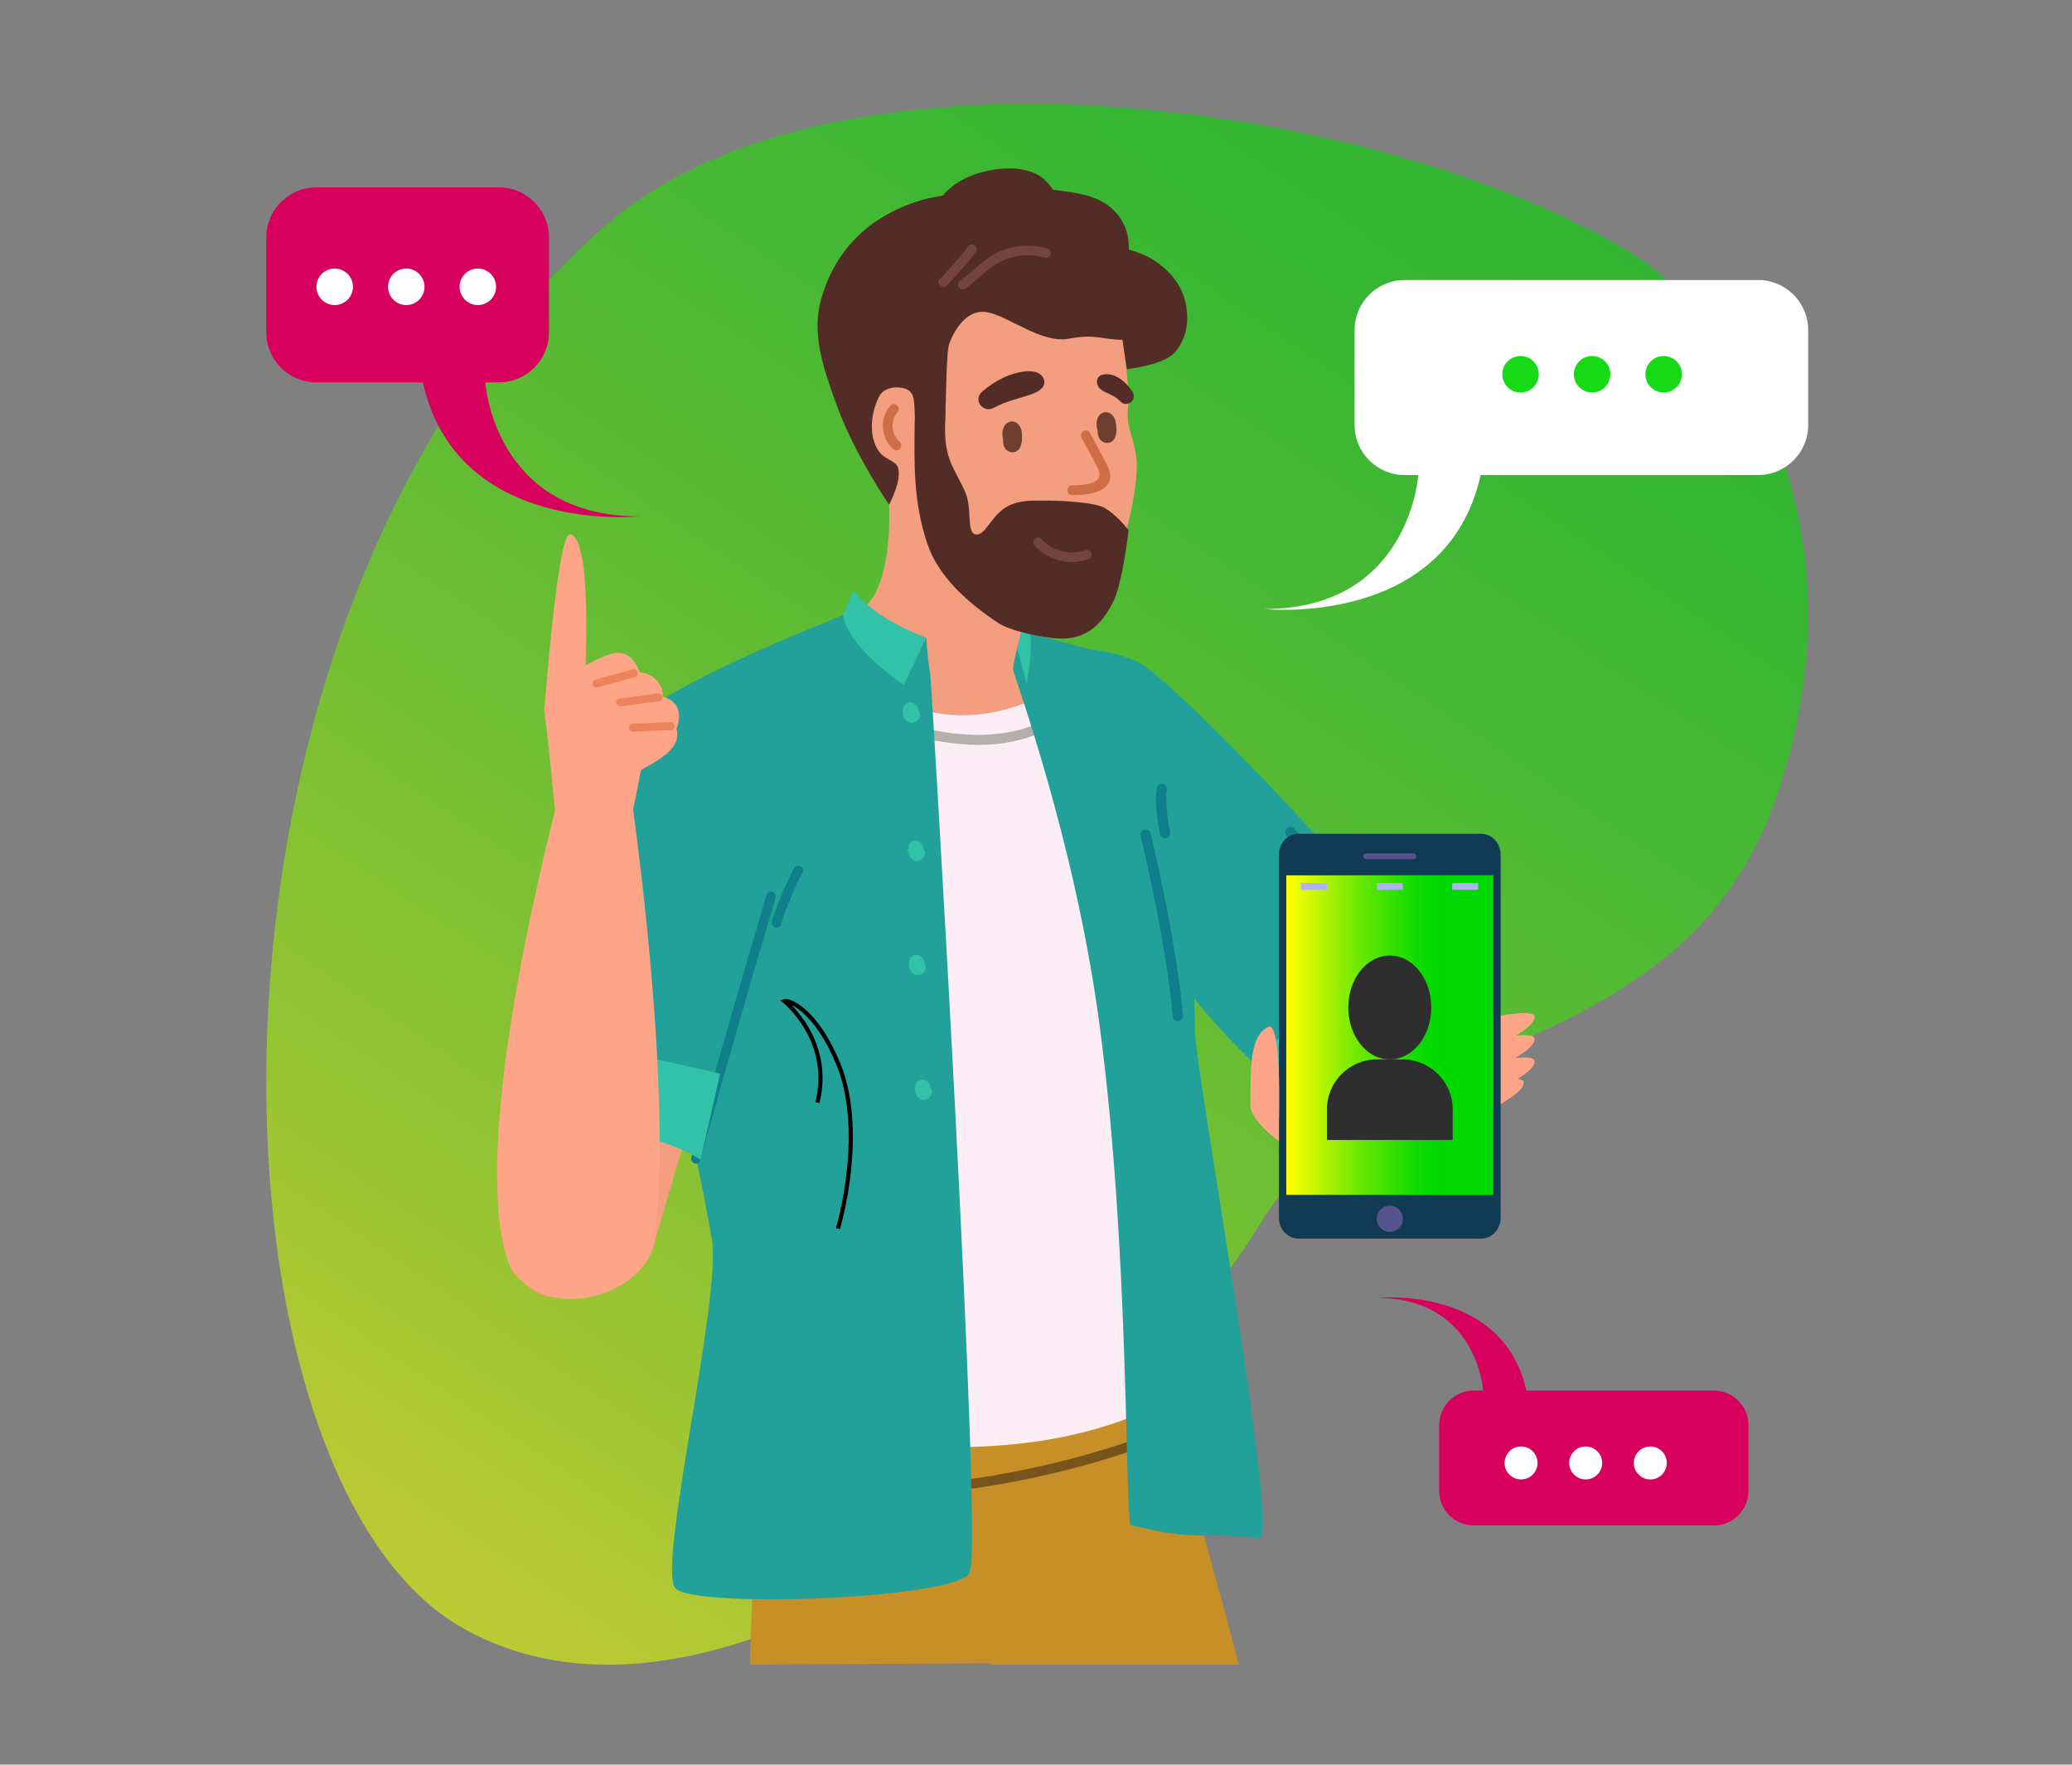 <svg width="498" height="424" viewBox="0 0 498 424" fill="none" xmlns="http://www.w3.org/2000/svg">
<rect x="0" y="0" width="498" height="424" fill="#808080" stroke="none"/>
<g clip-path="url(#clip0)">
<path opacity="0.6" d="M391.92 60.67C411.717 72.74 449.991 118.942 427.964 188.499C405.937 258.055 332.92 244.785 302.847 294.103C272.775 343.421 174.655 428.017 110.577 390.815C46.499 353.613 39.871 145.21 146 53.825C201.813 5.766 332.837 24.648 391.92 60.67Z" fill="url(#paint0_linear)"/>
<path d="M422.593 67.29H337.568C330.968 67.29 325.568 72.69 325.568 79.29V102.139C325.568 108.739 330.968 114.139 337.568 114.139H340.87C340.87 114.139 338.87 146.339 303.87 146.339C303.87 146.339 347.703 150.988 355.87 114.139H422.593C429.193 114.139 434.593 108.739 434.593 102.139V79.29C434.593 72.69 429.193 67.29 422.593 67.29Z" fill="white"/>
<path d="M411.946 366.525H354.192C349.628 366.525 345.894 362.791 345.894 358.227V342.427C345.894 337.863 349.628 334.129 354.192 334.129H356.475C356.475 334.129 355.092 311.863 330.89 311.863C330.89 311.863 361.201 308.648 366.848 334.129H411.946C416.51 334.129 420.244 337.863 420.244 342.427V358.227C420.244 362.791 416.51 366.525 411.946 366.525Z" fill="#D8005D"/>
<path d="M76 45.023H119.942C126.542 45.023 131.942 50.422 131.942 57.023V79.871C131.942 86.472 126.542 91.871 119.942 91.871H116.64C116.64 91.871 118.64 124.071 153.64 124.071C153.64 124.071 109.807 128.72 101.64 91.871H76C69.4 91.871 64 86.472 64 79.871V57.023C64 50.422 69.4 45.023 76 45.023Z" fill="#D8005D"/>
<path d="M365.454 94.316C367.877 94.316 369.841 92.352 369.841 89.929C369.841 87.506 367.877 85.542 365.454 85.542C363.032 85.542 361.067 87.506 361.067 89.929C361.067 92.352 363.032 94.316 365.454 94.316Z" fill="#17DA17"/>
<path d="M382.657 94.316C385.079 94.316 387.044 92.352 387.044 89.929C387.044 87.506 385.079 85.542 382.657 85.542C380.234 85.542 378.27 87.506 378.27 89.929C378.27 92.352 380.234 94.316 382.657 94.316Z" fill="#17DA17"/>
<path d="M399.858 94.316C402.281 94.316 404.245 92.352 404.245 89.929C404.245 87.506 402.281 85.542 399.858 85.542C397.435 85.542 395.471 87.506 395.471 89.929C395.471 92.352 397.435 94.316 399.858 94.316Z" fill="#17DA17"/>
<path d="M80.442 73.3C82.865 73.3 84.829 71.336 84.829 68.913C84.829 66.49 82.865 64.526 80.442 64.526C78.019 64.526 76.055 66.49 76.055 68.913C76.055 71.336 78.019 73.3 80.442 73.3Z" fill="white"/>
<path d="M97.643 73.3C100.066 73.3 102.03 71.336 102.03 68.913C102.03 66.49 100.066 64.526 97.643 64.526C95.22 64.526 93.256 66.49 93.256 68.913C93.256 71.336 95.22 73.3 97.643 73.3Z" fill="white"/>
<path d="M114.845 73.3C117.268 73.3 119.232 71.336 119.232 68.913C119.232 66.49 117.268 64.526 114.845 64.526C112.422 64.526 110.458 66.49 110.458 68.913C110.458 71.336 112.422 73.3 114.845 73.3Z" fill="white"/>
<path d="M365.584 355.483C367.772 355.483 369.545 353.709 369.545 351.522C369.545 349.334 367.772 347.561 365.584 347.561C363.396 347.561 361.623 349.334 361.623 351.522C361.623 353.709 363.396 355.483 365.584 355.483Z" fill="white"/>
<path d="M381.116 355.483C383.304 355.483 385.077 353.709 385.077 351.522C385.077 349.334 383.304 347.561 381.116 347.561C378.929 347.561 377.155 349.334 377.155 351.522C377.155 353.709 378.929 355.483 381.116 355.483Z" fill="white"/>
<path d="M396.648 355.483C398.835 355.483 400.609 353.709 400.609 351.522C400.609 349.334 398.835 347.561 396.648 347.561C394.46 347.561 392.687 349.334 392.687 351.522C392.687 353.709 394.46 355.483 396.648 355.483Z" fill="white"/>
<path d="M261.993 399.486C270.738 359.277 277.64 334.077 277.64 334.077L183.132 348.184C183.132 348.184 181.139 367.352 180.233 400L261.993 399.486Z" fill="#C78F27"/>
<path d="M297.75 399.999C289.145 366.685 279.056 333.867 279.056 333.867L245.504 338.737L238.161 399.999H297.75Z" fill="#C78F27"/>
<path d="M177.731 240.396C177.565 238.561 177.767 236.608 179.458 235.535C180.197 235.067 180.989 234.907 181.791 234.936C182.159 233.729 182.795 232.648 183.967 231.956C185.055 231.316 186.228 231.196 187.405 231.331C188.939 228.923 191.253 227.524 194.264 229.541C196.713 231.182 198.869 233.292 200.638 235.647C201.967 237.414 204.631 240.781 203.724 243.119C200.36 251.799 197.365 260.666 194.232 269.443C195.041 269.611 194.79 270.873 193.977 270.704C193.909 270.69 193.842 270.673 193.775 270.659C193.522 271.277 192.699 270.969 192.61 270.398C188.878 269.51 185.465 268.113 183.661 264.384C181.474 259.867 182.424 254.694 182.562 249.857C179.702 247.207 175.812 243.872 177.731 240.396Z" fill="#FFA587"/>
<path d="M175.952 291.6C178.271 276.676 184.441 263.901 186.681 251.234C186.72 251.012 186.962 250.759 187.206 250.774C190.286 250.954 193.201 250.507 196.057 249.424C195.977 248.059 195.9 246.693 195.82 245.328C195.776 244.587 196.925 244.505 196.97 245.247C197.045 246.535 197.118 247.825 197.195 249.112C197.602 249.251 197.735 249.927 197.257 250.181C197.813 259.779 198.335 269.383 198.594 278.994C198.748 284.716 198.811 290.443 198.731 296.167C198.67 300.523 198.572 305.001 197.119 309.159C194.841 315.681 187.138 323.105 178.729 315.816C171.267 309.347 174.719 299.543 175.952 291.6Z" fill="#FFA587"/>
<path d="M195.136 236.297C195.391 236.279 195.633 236.138 195.766 235.899C195.977 235.521 195.843 235.043 195.465 234.831L188.833 231.123C188.453 230.911 187.976 231.047 187.766 231.424C187.555 231.802 187.689 232.28 188.068 232.491L194.7 236.199C194.839 236.277 194.989 236.307 195.136 236.297Z" fill="#ED835C"/>
<path d="M189.748 238.784C190.04 238.763 190.308 238.581 190.424 238.289C190.583 237.887 190.385 237.432 189.983 237.273L182.922 234.493C182.515 234.332 182.064 234.532 181.905 234.935C181.746 235.338 181.944 235.793 182.347 235.952L189.408 238.732C189.518 238.776 189.634 238.792 189.748 238.784Z" fill="#ED835C"/>
<path d="M186.139 242.987C186.458 242.965 186.743 242.747 186.838 242.423C186.959 242.007 186.718 241.571 186.302 241.451L179.202 239.392C178.787 239.27 178.351 239.511 178.23 239.927C178.111 240.343 178.35 240.777 178.766 240.898L185.866 242.958C185.957 242.984 186.049 242.994 186.139 242.987Z" fill="#ED835C"/>
<path d="M158.421 248.975C158.456 248.973 158.49 248.967 158.523 248.957C158.802 248.882 158.965 248.594 158.89 248.316C158.745 247.788 156.054 234.654 155.029 229.639C154.968 229.355 154.694 229.175 154.412 229.232C154.128 229.29 153.946 229.566 154.004 229.849C154.154 230.587 157.7 247.922 157.882 248.591C157.948 248.836 158.179 248.992 158.421 248.975Z" fill="black"/>
<path d="M223.345 138.113C223.345 138.113 217.474 136.962 213.444 137.839L211.604 143.507H222.267L223.345 138.113Z" fill="#8BA8AC"/>
<path d="M283.864 341.72C249.948 355.476 214.628 360.054 178.222 356.255C176.733 356.1 176.261 358.393 177.759 358.55C214.588 362.394 250.324 357.847 284.643 343.928C286.032 343.365 285.265 341.151 283.864 341.72Z" fill="#77541B"/>
<path d="M213.68 121.291C213.68 121.291 215.056 144.574 204.963 147.436C196.607 149.805 189.294 155.512 189.294 155.512C189.294 155.512 215.783 211.621 232.909 210.515C250.036 209.409 255.038 164.69 258.382 156.053L245.379 152.329L247.489 136.625L213.68 121.291Z" fill="#F39E7E"/>
<path d="M253.689 165.327C253.689 165.327 227.715 182.75 205.666 160.761C205.666 160.761 203.419 206.401 223.998 212.633C244.578 218.867 260.719 176.326 253.689 165.327Z" fill="#FDEEF6"/>
<path d="M198.07 162.457C205.048 170.914 216.393 174.234 226.868 175.9C239.247 177.868 253.233 175.963 260.259 164.336C261.035 163.051 263.08 164.185 262.299 165.478C255.694 176.41 242.971 179.938 230.818 178.763C218.668 177.589 204.534 173.943 196.448 164.142C195.501 162.993 197.112 161.297 198.07 162.457Z" fill="#B4AFAC"/>
<path d="M256.554 184.445L285.92 332.826C285.92 332.826 254.1 360.416 177.724 340.498C162.823 336.611 190.066 191.469 190.066 191.469L256.554 184.445Z" fill="#FDEEF6"/>
<path d="M243.465 160.837C243.797 158.085 244.575 155.422 244.575 155.422C244.575 155.422 245.087 155.243 245.769 154.234C246.158 153.658 245.388 151.577 245.388 151.577L266.034 157.125C266.034 157.125 287.017 196.587 287.216 247.755C287.253 257.165 307.895 370.24 302.606 369.618C287.95 367.894 288.568 370.611 271.737 366.445C270.32 361.248 271.455 299.985 264.26 246.178C258.283 201.487 243.675 162.371 243.465 160.837Z" fill="#21A19A"/>
<path d="M171.1 297.766C159.976 233.671 136.782 184.132 156.648 169.842C169.695 160.457 204.706 147.009 204.706 147.009L222.608 153.28C222.608 153.28 223.014 159.073 223.539 161.516C224.001 164.899 236.104 369.485 233.156 377.224C234.585 384.047 166.615 386.755 162.293 381.595C157.955 376.417 173.501 311.596 171.1 297.766Z" fill="#21A19A"/>
<path d="M329.154 215.823C330.68 217.857 354.49 245.271 353.942 247.754C351.617 258.286 335.924 268.714 323.813 272.819C321.286 273.675 287.791 248.112 272.833 218.484C258.086 189.276 261.853 156.004 261.853 156.004C261.853 156.004 268.36 156.575 273.507 159.103C281.302 162.931 319.408 202.838 329.154 215.823Z" fill="#21A19A"/>
<path d="M167.451 273.386C167.451 273.386 136.701 274.687 123.943 267.094C123.943 267.094 134.924 190.82 153.689 173.152C167.718 159.944 194.405 193.312 194.712 207.94C195.02 222.567 167.451 273.386 167.451 273.386Z" fill="#21A19A"/>
<path d="M222.606 153.281L217.218 164.602C217.218 164.602 203.675 155.507 202.618 147.693L205.142 141.953C205.143 141.952 209.302 148.107 222.606 153.281Z" fill="#31C2A7"/>
<path d="M244.437 155.617L246.761 164.258C246.761 164.258 248.236 156.431 247.63 152.609L245.729 149.503C245.729 149.504 245.101 153.861 244.437 155.617Z" fill="#31C2A7"/>
<path d="M150.225 181.739C150.87 180.433 153.015 181.226 152.363 182.545C139.829 207.9 135.346 236.039 127.639 263.012C127.235 264.426 125.099 263.613 125.502 262.207C133.208 235.233 137.69 207.093 150.225 181.739Z" fill="#107F8C"/>
<path d="M186.406 215.731C180.163 236.721 174.124 257.771 168.29 278.878C167.897 280.295 165.762 279.48 166.153 278.072C171.986 256.965 178.026 235.914 184.269 214.925C184.687 213.514 186.823 214.328 186.406 215.731Z" fill="#107F8C"/>
<path d="M190.784 208.684C191.438 207.384 193.582 208.176 192.921 209.49C190.861 213.591 189.112 217.807 187.665 222.162C187.201 223.558 185.064 222.75 185.528 221.356C186.974 217.001 188.724 212.785 190.784 208.684Z" fill="#107F8C"/>
<path d="M218.544 202.843C218.898 202.202 219.622 201.87 220.341 202.01C220.956 202.129 221.492 202.532 221.761 203.098C221.89 203.37 221.953 203.652 221.972 203.939C221.999 203.973 222.029 204.002 222.055 204.042C222.766 205.129 222.051 206.467 220.859 206.777C219.419 207.151 218.379 205.903 218.257 204.576C218.204 204.011 218.267 203.346 218.544 202.843Z" fill="#31C2A7"/>
<path d="M217.298 169.654C217.652 169.013 218.376 168.682 219.097 168.822C219.711 168.94 220.247 169.343 220.516 169.909C220.645 170.181 220.708 170.463 220.727 170.75C220.755 170.784 220.784 170.814 220.81 170.853C221.521 171.94 220.806 173.278 219.614 173.588C218.174 173.963 217.135 172.714 217.013 171.387C216.959 170.822 217.021 170.156 217.298 169.654Z" fill="#31C2A7"/>
<path d="M218.753 230.316C219.107 229.675 219.831 229.343 220.552 229.483C221.166 229.602 221.702 230.005 221.971 230.57C222.1 230.843 222.163 231.125 222.182 231.412C222.21 231.446 222.239 231.475 222.265 231.515C222.975 232.601 222.26 233.939 221.068 234.249C219.628 234.624 218.589 233.376 218.467 232.048C218.415 231.483 218.476 230.817 218.753 230.316Z" fill="#31C2A7"/>
<path d="M220.203 260.244C220.557 259.603 221.281 259.271 222.003 259.411C222.617 259.53 223.153 259.933 223.422 260.498C223.551 260.771 223.614 261.053 223.633 261.34C223.661 261.374 223.69 261.403 223.716 261.443C224.426 262.529 223.711 263.867 222.519 264.177C221.079 264.552 220.04 263.304 219.918 261.976C219.864 261.411 219.926 260.745 220.203 260.244Z" fill="#31C2A7"/>
<path d="M269.68 80.805C269.68 80.805 271.625 92.604 271.126 97.828C270.627 103.052 272.252 103.805 273.127 109.989C274.129 117.074 268.347 141.837 261.968 145.695C252.857 151.204 237.353 142.628 233.841 141.545C230.331 140.461 220.714 135.734 215.834 125.842C210.955 115.95 204.861 101.425 206.033 86.286C207.205 71.147 221.454 57.778 238.801 57.653C256.149 57.528 267.985 73.714 269.68 80.805Z" fill="#F39E7E"/>
<path d="M268.138 101.279C267.932 100.37 267.414 99.572 266.59 99.21C265.661 98.802 264.577 99.181 264.038 100.055C263.429 101.044 263.448 102.303 263.807 103.433C263.787 104.379 264.007 105.298 264.739 105.925C265.515 106.59 266.657 106.631 267.416 105.96C268.545 104.965 268.461 102.705 268.138 101.279Z" fill="#6E3F30"/>
<path d="M245.539 103.636C245.384 102.717 244.912 101.89 244.109 101.482C243.205 101.023 242.1 101.34 241.513 102.182C240.848 103.135 240.797 104.393 241.091 105.543C241.019 106.487 241.186 107.416 241.883 108.084C242.621 108.791 243.758 108.897 244.554 108.27C245.736 107.34 245.781 105.08 245.539 103.636Z" fill="#6E3F30"/>
<path d="M265.86 111.305C264.611 108.839 263.247 106.424 261.942 103.988C261.231 102.662 259.237 103.88 259.945 105.205C261.249 107.639 262.648 110.044 263.863 112.522C265.791 116.453 260.25 116.57 257.672 116.625C256.168 116.657 256.209 118.994 257.716 118.963C260.526 118.904 265.741 118.708 266.724 115.369C267.145 113.933 266.499 112.568 265.86 111.305Z" fill="#CE6D46"/>
<path d="M197.507 71.342C199.985 63.068 206.103 52.551 221.87 47.973C223.354 47.542 224.982 47.335 226.605 46.982C228.545 44.769 230.317 43.561 233.04 42.389C236.789 40.776 244.092 39.279 249.185 41.861C251.487 43.028 253.061 45.547 253.083 45.594C258.713 46.338 264.576 46.747 268.521 51.437C270.971 54.351 271.382 57.707 271.307 59.97C273.551 60.609 275.725 61.44 277.677 62.748C280.967 64.952 283.725 68.164 284.761 72.041C285.951 76.493 285.433 81.314 282.218 84.822C279.578 87.703 270.84 88.712 270.84 88.712C270.84 88.712 269.767 81.798 269.813 81.641C265.328 81.697 263.237 80.129 257.005 81.365C250.367 82.682 242.357 75.891 237.241 75.011C232.126 74.131 229.176 79.807 228.156 82.571C227.365 84.715 227.458 96.442 227.082 101.843C224.78 102.847 222.037 102.772 219.929 101.692C219.873 99.33 219.791 97.372 219.652 96.195C219.516 95.031 218.974 93.946 217.888 93.505C215.851 92.678 212.419 92.932 211.236 95.358C209.008 99.93 209.015 105.054 211.075 108.229C212.574 110.541 215.275 110.542 215.844 112.399C216.795 115.501 213.681 121.289 213.681 121.289C213.681 121.289 205.565 109.344 201.416 98.182C197.462 87.553 194.999 79.72 197.507 71.342Z" fill="#522C26"/>
<path d="M213.957 97.514C214.943 96.373 216.715 97.898 215.731 99.038C213.935 101.119 214.153 104.335 216.226 106.144C217.362 107.135 215.837 108.908 214.702 107.918C211.675 105.276 211.33 100.558 213.957 97.514Z" fill="#CE6D46"/>
<path d="M230.724 67.465C233.963 65.154 236.567 62.056 240.268 60.427C243.881 58.837 247.875 58.66 251.668 59.652C253.08 60.022 252.684 62.274 251.257 61.9C247.409 60.894 243.425 61.192 239.92 63.16C236.999 64.8 234.762 67.392 232.046 69.329C230.846 70.185 229.526 68.319 230.724 67.465Z" fill="#73453E"/>
<path d="M225.863 67.085C228.297 64.561 230.595 61.919 232.759 59.161C233.668 58.002 235.418 59.471 234.511 60.628C232.347 63.387 230.048 66.028 227.615 68.552C226.598 69.606 224.841 68.145 225.863 67.085Z" fill="#73453E"/>
<path d="M236.143 94.023C238.424 92.135 240.908 90.596 243.773 89.764C245.765 89.185 249.573 88.484 250.75 90.826C251.807 92.927 249.558 94.15 247.881 94.738C244.86 95.796 241.765 96.377 238.932 97.954C236.243 99.451 233.718 96.03 236.143 94.023Z" fill="#522C26"/>
<path d="M264.843 90.087C267.819 89.233 270.653 91.784 272.173 94.095C272.683 94.872 272.612 95.914 271.905 96.546C271.268 97.116 270.102 97.294 269.441 96.616C268.757 95.914 268.026 95.349 267.149 94.913C266.204 94.443 265.046 94.065 264.291 93.304C263.38 92.386 263.356 90.514 264.843 90.087Z" fill="#522C26"/>
<path d="M235.857 136.637C238.312 140.162 242.367 142.278 246.156 144.099C249.85 145.875 253.711 147.222 257.679 148.233C259.102 148.596 258.334 150.748 256.916 150.387C252.417 149.24 248.081 147.646 243.942 145.536C240.282 143.67 236.53 141.579 234.134 138.14C233.302 136.943 235.017 135.432 235.857 136.637Z" fill="#CE6D46"/>
<path d="M265.848 122.259C264.1 121.133 260.791 120.857 258.754 120.639C255.81 120.322 252.816 120.267 249.859 120.297C247.363 120.225 244.888 120.396 242.589 121.43C238.047 123.708 236.901 128.948 234.435 128.385C232.281 127.893 233.671 122.588 232.116 118.578C231.027 115.77 229.053 112.923 228.12 110.065C226.793 106.002 227.161 102.743 227.244 98.47C224.99 99.672 222.104 99.798 219.851 101C219.703 111.944 219.553 120.581 222.824 130.469C225.537 138.669 232.705 144.873 239.886 149.673C242.879 151.675 250.531 153.163 254.087 153.405C260.315 153.829 264.396 150.802 267.444 144.828C269.87 140.071 271.256 127.329 271.256 127.329C271.227 127.589 269.33 124.502 265.848 122.259Z" fill="#522C26"/>
<path d="M250.225 129.467C253.008 132.462 257.017 133.532 260.906 132.19C262.299 131.71 263.036 133.872 261.646 134.353C257.057 135.937 252.021 134.743 248.704 131.174C247.712 130.105 249.222 128.387 250.225 129.467Z" fill="#73453E"/>
<path d="M166.657 267.981C165.112 271.182 157.205 299.021 157.205 299.021C157.205 299.021 131.943 324.744 122.737 303C121.785 300.75 124.858 272.704 126.7 268.485C137.594 265.663 156.092 271.74 166.657 267.981Z" fill="#F39E7E"/>
<path d="M173.089 257.973L125.649 247.23L121.693 271.302C121.693 271.302 126.105 280.677 140.427 275.282C153.864 268.879 168.391 278.646 168.391 278.646L173.089 257.973Z" fill="#31C2A7"/>
<path d="M319.876 271.1C319.876 271.1 327.047 278.403 338.819 285.246C350.591 292.087 362.731 256.727 362.731 256.727L347.942 241.65L319.876 271.1Z" fill="#F19984"/>
<path d="M337.276 223.678C337.276 223.678 330.565 224.08 321.154 233.019C311.743 241.956 301.893 257.119 301.893 257.119L320.985 275.342C320.985 275.342 336.802 252.514 354.737 245.386L337.276 223.678Z" fill="#31C2A7"/>
<path d="M283.185 245.374C282.513 245.421 281.924 244.92 281.864 244.245C280.264 225.969 274.199 201.087 274.137 200.838C273.974 200.173 274.382 199.501 275.047 199.339C275.71 199.173 276.384 199.583 276.545 200.247C276.608 200.498 282.717 225.562 284.333 244.028C284.394 244.71 283.888 245.311 283.205 245.371C283.2 245.373 283.193 245.373 283.185 245.374Z" fill="#107F8C"/>
<path d="M280.103 201.453C279.496 201.496 278.934 201.084 278.805 200.471C278.741 200.164 277.231 192.908 278.064 189.293C278.218 188.624 278.885 188.211 279.551 188.363C280.219 188.517 280.637 189.183 280.482 189.851C279.893 192.41 280.825 198.016 281.234 199.96C281.375 200.63 280.945 201.288 280.275 201.429C280.216 201.441 280.159 201.449 280.103 201.453Z" fill="#107F8C"/>
<path d="M327.665 220.912C327.293 220.938 326.914 220.798 326.648 220.496L309.183 200.734C308.728 200.22 308.777 199.436 309.291 198.983C309.806 198.529 310.588 198.579 311.041 199.091L328.507 218.853C328.962 219.367 328.913 220.151 328.399 220.604C328.186 220.792 327.929 220.894 327.665 220.912Z" fill="#107F8C"/>
<path d="M151.389 188.96C151.389 188.96 162.259 261.812 157.206 299.022C154.42 310.835 132.339 318.552 122.788 304.778C110.875 276.635 134.81 189.42 134.81 189.42L151.389 188.96Z" fill="#FFA587"/>
<path d="M162.596 175.154C163.333 173.016 163.667 170.628 161.966 168.853C161.223 168.077 160.326 167.654 159.362 167.454C159.278 165.907 158.839 164.432 157.644 163.263C156.536 162.18 155.173 161.693 153.73 161.507C152.61 158.186 150.262 155.838 146.082 157.357C142.681 158.593 139.491 160.474 136.691 162.76C134.588 164.476 130.423 167.705 130.817 170.759C132.275 182.093 133.239 193.542 134.393 204.923C133.379 204.886 133.308 206.464 134.326 206.501C134.411 206.505 134.495 206.503 134.58 206.507C134.7 207.318 135.772 207.193 136.045 206.539C140.754 206.577 145.232 205.915 148.478 202.001C152.412 197.26 152.8 190.815 154.058 185.011C158.245 182.693 163.862 179.861 162.596 175.154Z" fill="#FFA587"/>
<path d="M143.056 165.153C142.757 165.057 142.51 164.817 142.422 164.493C142.281 163.98 142.582 163.45 143.095 163.309L152.089 160.839C152.605 160.698 153.133 161.001 153.273 161.512C153.414 162.025 153.113 162.555 152.599 162.695L143.605 165.165C143.416 165.217 143.227 165.208 143.056 165.153Z" fill="#ED835C"/>
<path d="M148.748 169.702C148.406 169.592 148.14 169.295 148.088 168.913C148.017 168.387 148.387 167.903 148.913 167.832L158.146 166.594C158.678 166.522 159.158 166.893 159.228 167.419C159.298 167.946 158.929 168.431 158.403 168.501L149.17 169.739C149.023 169.76 148.88 169.745 148.748 169.702Z" fill="#ED835C"/>
<path d="M151.812 175.771C151.439 175.651 151.162 175.308 151.145 174.893C151.124 174.362 151.538 173.913 152.069 173.892L161.136 173.525C161.666 173.502 162.115 173.917 162.138 174.448C162.158 174.979 161.745 175.426 161.214 175.448L152.147 175.816C152.03 175.821 151.917 175.805 151.812 175.771Z" fill="#ED835C"/>
<path d="M130.817 170.759C130.817 170.759 133.999 128.024 136.991 128.383C143.156 129.122 140.222 170.337 140.222 170.337" fill="#FFA587"/>
<path d="M350.536 260.099C350.536 260.099 345.391 254.363 344.669 250.763C343.947 247.162 367.893 241.414 368.769 244.11C369.952 247.754 351.071 255.241 351.071 255.241L350.536 260.099Z" fill="#FFA587"/>
<path d="M350.536 265.397C350.536 265.397 345.391 259.661 344.669 256.061C343.947 252.46 367.893 246.712 368.769 249.408C369.952 253.052 351.071 260.539 351.071 260.539L350.536 265.397Z" fill="#FFA587"/>
<path d="M350.536 270.772C350.536 270.772 345.391 265.036 344.669 261.436C343.947 257.835 367.893 252.087 368.769 254.783C369.952 258.427 351.071 265.914 351.071 265.914L350.536 270.772Z" fill="#FFA587"/>
<path d="M347.911 275.897C347.911 275.897 342.766 270.161 342.044 266.561C341.322 262.96 365.268 257.212 366.144 259.908C367.327 263.552 348.446 271.039 348.446 271.039L347.911 275.897Z" fill="#FFA587"/>
<path d="M358.919 210.3H309.149V287.122H358.919V210.3Z" fill="url(#paint1_linear)"/>
<path d="M307.387 205.38V292.569C307.387 295.354 309.483 297.615 312.069 297.615H355.993C358.579 297.615 360.676 295.355 360.676 292.569V205.38C360.676 202.602 358.579 200.342 355.993 200.342H312.069C309.483 200.342 307.387 202.601 307.387 205.38ZM358.92 287.122H309.15V210.3H358.92V287.122Z" fill="#103B52"/>
<path d="M339.699 206.44H328.363C327.977 206.44 327.666 206.121 327.666 205.736C327.666 205.351 327.977 205.039 328.363 205.039H339.699C340.092 205.039 340.403 205.35 340.403 205.736C340.403 206.121 340.092 206.44 339.699 206.44Z" fill="#56538E"/>
<path d="M337.18 292.856C337.18 294.597 335.773 296.006 334.031 296.006C332.297 296.006 330.889 294.598 330.889 292.856C330.889 291.115 332.297 289.707 334.031 289.707C335.773 289.708 337.18 291.116 337.18 292.856Z" fill="#56538E"/>
<path d="M337.165 212.182H330.896V213.805H337.165V212.182Z" fill="#B1B2F5"/>
<path d="M355.283 212.182H349.036V213.805H355.283V212.182Z" fill="#B1B2F5"/>
<path d="M318.916 212.182H312.663V213.805H318.916V212.182Z" fill="#B1B2F5"/>
<path d="M307.387 274.229C307.387 274.229 300.534 269.263 300.534 265.591C300.534 255.424 300.534 248.978 304.756 246.764C308.149 244.985 307.387 269.341 307.387 269.341V274.229Z" fill="#FFA587"/>
<path d="M334.035 254.561C339.542 254.561 344.005 248.971 344.005 242.077C344.005 235.182 339.542 229.593 334.035 229.593C328.529 229.593 324.065 235.182 324.065 242.077C324.065 248.971 328.529 254.561 334.035 254.561Z" fill="#2E2E2E"/>
<path d="M349.148 273.918H318.922V266.56C318.922 259.96 324.322 254.56 330.922 254.56H337.148C343.748 254.56 349.148 259.96 349.148 266.56V273.918Z" fill="#2E2E2E"/>
<path d="M201.409 295.206C204.113 285.456 206.705 268.206 201.409 255.456C196.113 242.706 189.705 240.206 188.548 240.545C188.548 240.545 200.213 249.956 196.459 264.956" stroke="black" stroke-miterlimit="10"/>
</g>
<defs>
<linearGradient id="paint0_linear" x1="81.12" y1="423.826" x2="440.859" y2="-109.581" gradientUnits="userSpaceOnUse">
<stop offset="0.006" stop-color="#FFFF00"/>
<stop offset="0.118" stop-color="#D1F800"/>
<stop offset="0.253" stop-color="#92EF00"/>
<stop offset="0.386" stop-color="#5EE700"/>
<stop offset="0.506" stop-color="#35E100"/>
<stop offset="0.6" stop-color="#18DD00"/>
<stop offset="0.665" stop-color="#06DA00"/>
<stop offset="0.744" stop-color="#00D900"/>
</linearGradient>
<linearGradient id="paint1_linear" x1="309.15" y1="248.711" x2="358.92" y2="248.711" gradientUnits="userSpaceOnUse">
<stop offset="0.006" stop-color="#FFFF00"/>
<stop offset="0.118" stop-color="#D1F800"/>
<stop offset="0.253" stop-color="#92EF00"/>
<stop offset="0.386" stop-color="#5EE700"/>
<stop offset="0.506" stop-color="#35E100"/>
<stop offset="0.6" stop-color="#18DD00"/>
<stop offset="0.665" stop-color="#06DA00"/>
<stop offset="0.744" stop-color="#00D900"/>
</linearGradient>
<clipPath id="clip0">
<rect width="370.593" height="375" fill="white" transform="translate(64 25)"/>
</clipPath>
</defs>
</svg>

